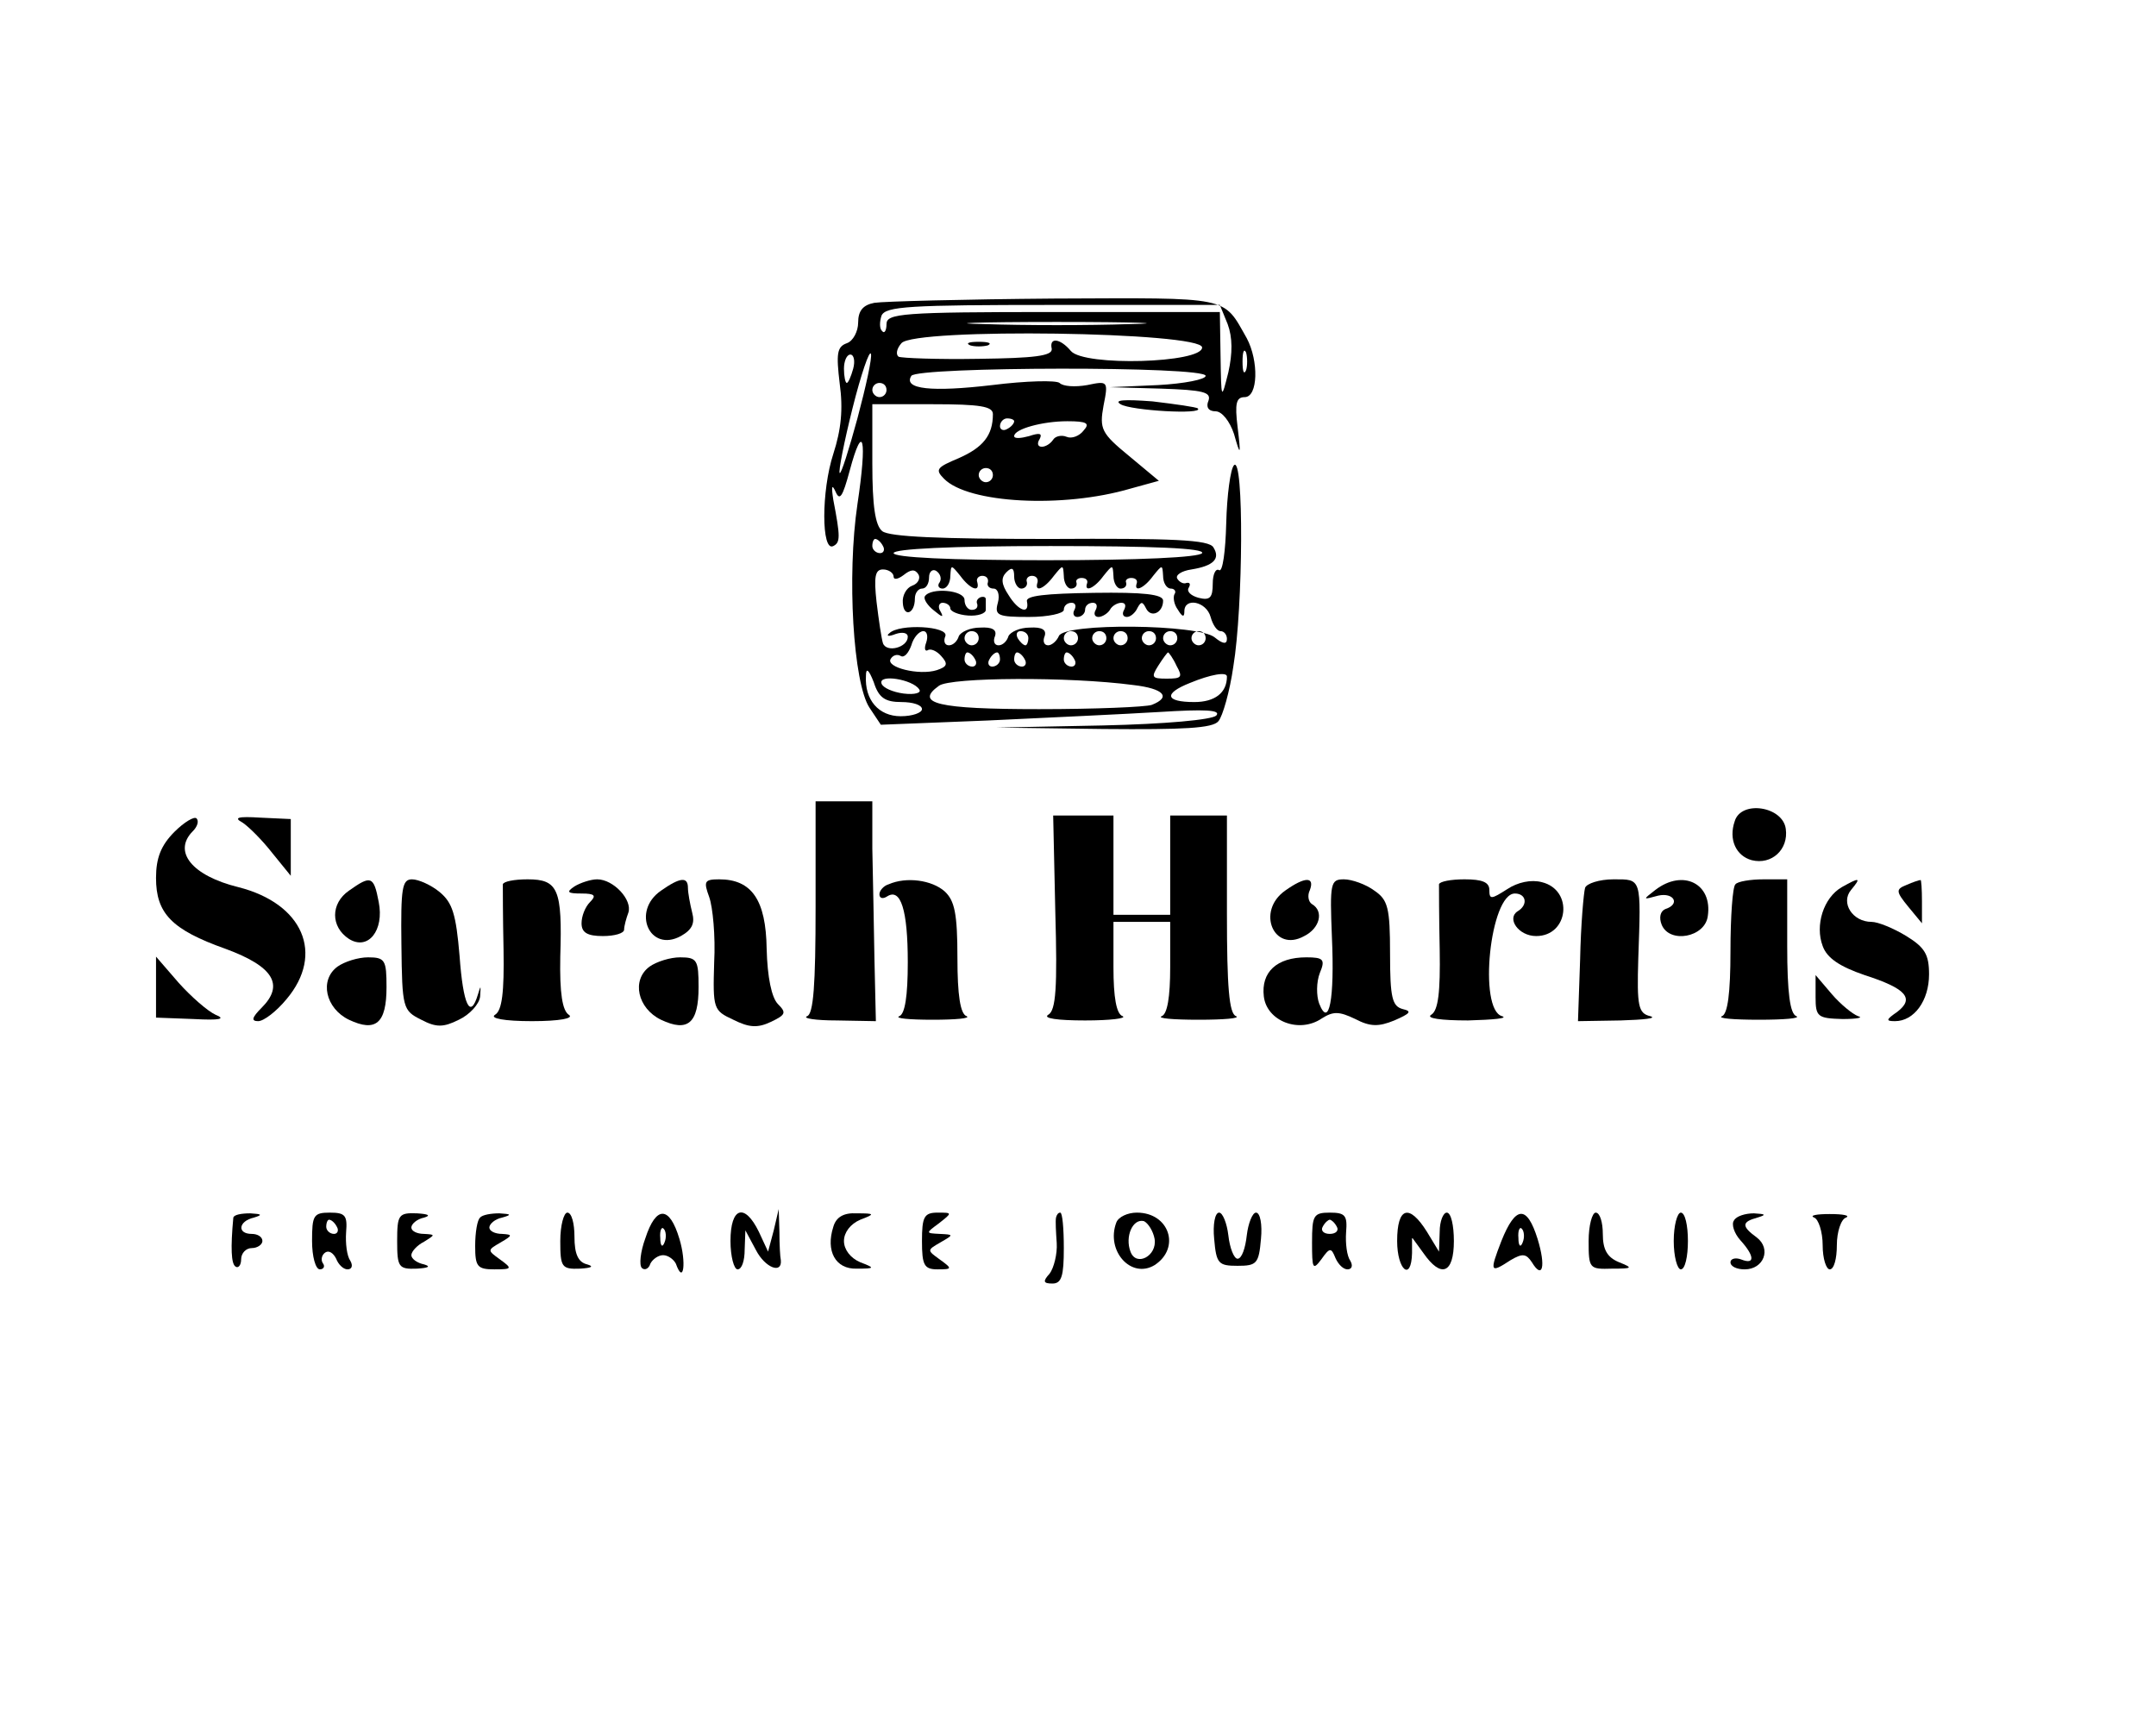 <?xml version="1.0" standalone="no"?>
<!DOCTYPE svg PUBLIC "-//W3C//DTD SVG 20010904//EN"
 "http://www.w3.org/TR/2001/REC-SVG-20010904/DTD/svg10.dtd">
<svg version="1.0" xmlns="http://www.w3.org/2000/svg"
 width="304pt" height="242pt" viewBox="0 0 304 242"
 preserveAspectRatio="xMidYMid meet">
<g transform="translate(0,242) scale(0.1,-0.1)"
fill="#000000" stroke="none">
<path d="M1233 1993 c-16 -3 -23 -11 -23 -28 0 -12 -7 -26 -16 -29 -14 -5 -15
-15 -10 -57 5 -36 2 -65 -9 -99 -17 -52 -17 -139 0 -130 10 5 10 13 0 65 -3
19 -2 23 3 12 6 -14 10 -8 20 29 19 71 25 46 11 -47 -15 -101 -6 -252 17 -287
l16 -24 151 6 c84 4 193 9 242 12 64 4 87 3 80 -5 -6 -6 -71 -12 -160 -14
l-150 -3 151 -2 c113 -1 154 1 162 11 6 7 16 42 21 77 14 84 15 298 1 284 -5
-5 -10 -42 -11 -82 -1 -39 -5 -69 -10 -66 -5 3 -9 -6 -9 -19 0 -20 -4 -24 -20
-20 -11 3 -17 9 -14 14 3 5 2 8 -3 7 -4 -2 -10 1 -13 6 -3 5 6 11 20 13 31 5
41 15 31 31 -6 11 -57 13 -231 12 -155 0 -226 3 -236 11 -10 8 -14 36 -14 95
l0 84 85 0 c67 0 85 -3 85 -14 0 -30 -14 -47 -48 -62 -31 -13 -34 -16 -21 -29
34 -35 168 -42 263 -14 l40 11 -42 35 c-39 32 -42 38 -36 71 7 35 6 35 -23 29
-17 -3 -34 -2 -39 3 -5 4 -47 3 -95 -3 -85 -10 -126 -6 -114 13 8 13 415 14
415 0 0 -5 -30 -11 -67 -13 l-68 -3 72 -2 c60 -2 71 -5 67 -17 -4 -9 0 -15 10
-15 9 0 20 -14 26 -32 9 -32 10 -31 5 10 -4 33 -2 42 10 42 19 0 20 51 3 83
-34 60 -21 57 -272 56 -127 -1 -241 -4 -253 -6z m498 -30 c7 -19 7 -41 1 -68
-10 -40 -10 -39 -11 23 l-1 62 -235 0 c-213 0 -235 -2 -235 -17 0 -9 -3 -14
-6 -10 -4 3 -4 13 -1 22 6 13 39 15 242 15 l235 0 11 -27z m-138 0 c-57 -2
-149 -2 -205 0 -57 1 -11 3 102 3 113 0 159 -2 103 -3z m102 -33 c0 -22 -166
-27 -185 -5 -15 18 -31 20 -27 3 1 -10 -25 -13 -103 -14 -58 -1 -109 1 -113 3
-4 3 -3 11 4 19 18 22 424 16 424 -6z m-486 -100 c-12 -44 -23 -79 -25 -77 -2
2 6 43 18 91 12 48 24 83 26 77 2 -5 -7 -46 -19 -91z m548 68 c-3 -7 -5 -2 -5
12 0 14 2 19 5 13 2 -7 2 -19 0 -25z m-554 2 c-3 -11 -7 -20 -9 -20 -2 0 -4 9
-4 20 0 11 4 20 9 20 5 0 7 -9 4 -20z m47 -30 c0 -5 -4 -10 -10 -10 -5 0 -10
5 -10 10 0 6 5 10 10 10 6 0 10 -4 10 -10z m180 -44 c0 -3 -4 -8 -10 -11 -5
-3 -10 -1 -10 4 0 6 5 11 10 11 6 0 10 -2 10 -4z m98 -13 c-6 -8 -17 -12 -24
-9 -7 3 -16 1 -19 -4 -4 -6 -11 -10 -16 -10 -6 0 -7 5 -3 11 4 8 0 9 -15 4
-11 -3 -21 -4 -21 0 0 10 40 21 75 21 28 0 32 -3 23 -13z m-128 -63 c0 -5 -4
-10 -10 -10 -5 0 -10 5 -10 10 0 6 5 10 10 10 6 0 10 -4 10 -10z m-155 -100
c3 -5 1 -10 -4 -10 -6 0 -11 5 -11 10 0 6 2 10 4 10 3 0 8 -4 11 -10z m450
-10 c-4 -6 -88 -10 -221 -10 -136 0 -214 4 -214 10 0 6 80 10 221 10 144 0
218 -3 214 -10z m-435 -33 c0 -5 6 -4 14 2 10 8 16 9 21 1 3 -5 0 -13 -9 -16
-8 -3 -14 -14 -13 -24 1 -21 17 -16 17 6 0 8 5 14 10 14 6 0 10 7 10 16 0 8 5
12 10 9 6 -4 8 -11 5 -16 -4 -5 -1 -9 4 -9 6 0 11 8 11 18 1 16 1 16 14 0 14
-19 28 -24 24 -9 -2 5 2 9 7 9 6 0 9 -4 8 -9 -2 -5 2 -9 8 -9 6 0 9 -9 6 -20
-5 -18 0 -20 44 -20 27 0 49 5 49 10 0 6 5 10 11 10 5 0 7 -4 4 -10 -3 -5 -1
-10 4 -10 6 0 11 5 11 10 0 6 5 10 11 10 5 0 7 -4 4 -10 -3 -5 -2 -10 4 -10 5
0 13 5 16 10 3 6 11 10 16 10 6 0 7 -4 4 -10 -3 -5 -2 -10 4 -10 5 0 12 6 15
13 5 9 7 9 12 -1 7 -14 24 -6 24 11 0 9 -28 12 -97 11 -69 -1 -97 -4 -95 -12
4 -19 -12 -14 -26 9 -10 15 -11 24 -3 32 8 8 11 6 11 -6 0 -9 5 -17 10 -17 5
0 9 4 8 9 -2 5 2 9 7 9 6 0 9 -4 8 -9 -5 -15 9 -10 23 9 13 16 13 16 14 0 0
-10 5 -18 10 -18 5 0 9 3 8 8 -2 4 2 7 7 7 6 0 9 -3 8 -7 -5 -14 10 -8 23 10
13 16 13 16 14 0 0 -10 5 -18 10 -18 5 0 9 3 8 8 -2 4 2 7 7 7 6 0 9 -3 8 -7
-5 -14 10 -8 23 10 13 16 13 16 14 0 0 -10 5 -18 11 -18 5 0 8 -4 5 -8 -2 -4
-1 -14 5 -22 6 -10 9 -11 9 -2 0 20 31 14 37 -8 3 -11 9 -20 14 -20 5 0 9 -5
9 -11 0 -8 -6 -7 -17 2 -22 19 -213 21 -220 2 -3 -7 -10 -13 -15 -13 -6 0 -8
6 -5 13 3 9 -4 13 -21 12 -14 0 -27 -6 -30 -12 -2 -7 -8 -13 -14 -13 -6 0 -8
6 -5 13 3 9 -4 13 -21 12 -14 0 -27 -6 -30 -12 -2 -7 -8 -13 -14 -13 -6 0 -8
6 -5 13 5 14 -65 18 -79 4 -5 -4 -1 -5 9 -1 9 3 17 2 17 -4 0 -15 -30 -23 -35
-9 -2 6 -6 33 -9 58 -4 36 -2 46 9 46 8 0 15 -5 15 -10z m46 -93 c-3 -8 -2
-13 2 -11 4 3 13 -1 19 -8 10 -11 9 -15 -6 -20 -25 -8 -73 4 -65 16 3 5 9 7
14 4 5 -3 11 4 15 15 3 11 11 20 17 20 5 0 7 -7 4 -16z m74 6 c0 -5 -4 -10
-10 -10 -5 0 -10 5 -10 10 0 6 5 10 10 10 6 0 10 -4 10 -10z m70 0 c0 -5 -2
-10 -4 -10 -3 0 -8 5 -11 10 -3 6 -1 10 4 10 6 0 11 -4 11 -10z m70 0 c0 -5
-4 -10 -10 -10 -5 0 -10 5 -10 10 0 6 5 10 10 10 6 0 10 -4 10 -10z m40 0 c0
-5 -4 -10 -10 -10 -5 0 -10 5 -10 10 0 6 5 10 10 10 6 0 10 -4 10 -10z m30 0
c0 -5 -4 -10 -10 -10 -5 0 -10 5 -10 10 0 6 5 10 10 10 6 0 10 -4 10 -10z m40
0 c0 -5 -4 -10 -10 -10 -5 0 -10 5 -10 10 0 6 5 10 10 10 6 0 10 -4 10 -10z
m30 0 c0 -5 -4 -10 -10 -10 -5 0 -10 5 -10 10 0 6 5 10 10 10 6 0 10 -4 10
-10z m40 0 c0 -5 -4 -10 -10 -10 -5 0 -10 5 -10 10 0 6 5 10 10 10 6 0 10 -4
10 -10z m-325 -30 c3 -5 1 -10 -4 -10 -6 0 -11 5 -11 10 0 6 2 10 4 10 3 0 8
-4 11 -10z m35 0 c0 -5 -5 -10 -11 -10 -5 0 -7 5 -4 10 3 6 8 10 11 10 2 0 4
-4 4 -10z m35 0 c3 -5 1 -10 -4 -10 -6 0 -11 5 -11 10 0 6 2 10 4 10 3 0 8 -4
11 -10z m70 0 c3 -5 1 -10 -4 -10 -6 0 -11 5 -11 10 0 6 2 10 4 10 3 0 8 -4
11 -10z m144 -9 c9 -16 7 -18 -14 -18 -21 0 -22 2 -12 18 7 11 13 19 14 19 1
0 7 -8 12 -19z m-388 -51 c16 0 29 -4 29 -10 0 -5 -13 -10 -30 -10 -31 0 -51
23 -49 57 0 12 4 9 11 -9 7 -22 16 -28 39 -28z m25 18 c4 -5 -6 -8 -22 -6 -15
2 -29 8 -31 14 -5 14 44 6 53 -8z m302 6 c43 -5 54 -17 26 -28 -9 -3 -80 -6
-159 -6 -143 0 -176 8 -141 33 16 12 184 13 274 1z m132 12 c0 -23 -17 -36
-46 -36 -41 0 -44 12 -6 27 29 12 52 16 52 9z"/>
<path d="M1368 1933 c6 -2 18 -2 25 0 6 3 1 5 -13 5 -14 0 -19 -2 -12 -5z"/>
<path d="M1304 1579 c-2 -4 4 -13 13 -20 12 -10 14 -10 9 -1 -4 6 -2 12 3 12
6 0 11 -4 11 -8 0 -4 11 -9 25 -10 14 -1 25 3 25 8 0 6 0 12 0 15 0 3 -3 4 -7
3 -5 -2 -7 -6 -5 -10 1 -5 -2 -8 -8 -8 -5 0 -10 6 -10 14 0 14 -48 18 -56 5z"/>
<path d="M1580 1850 c14 -9 118 -15 109 -6 -2 2 -31 6 -64 10 -40 3 -55 2 -45
-4z"/>
<path d="M1150 1141 c0 -110 -3 -151 -12 -154 -7 -3 12 -6 42 -6 l55 -1 -2 87
c-1 49 -2 118 -3 156 l0 67 -40 0 -40 0 0 -149z"/>
<path d="M2446 1262 c-9 -26 2 -49 24 -55 28 -7 52 15 48 44 -4 32 -63 41 -72
11z"/>
<path d="M246 1247 c-19 -19 -26 -37 -26 -65 0 -50 22 -73 98 -100 68 -25 83
-51 51 -83 -14 -14 -15 -19 -5 -19 8 0 26 14 40 31 54 64 23 135 -68 158 -65
16 -93 50 -64 79 6 6 9 14 5 18 -3 3 -17 -5 -31 -19z"/>
<path d="M342 1260 c9 -6 28 -25 42 -43 l26 -32 0 40 0 40 -43 2 c-32 2 -38 0
-25 -7z"/>
<path d="M1488 1134 c3 -106 1 -139 -10 -145 -8 -5 13 -8 52 -8 36 0 59 3 53
6 -9 3 -13 27 -13 69 l0 64 40 0 40 0 0 -64 c0 -42 -4 -66 -12 -69 -7 -3 16
-5 52 -5 36 0 59 2 53 5 -10 3 -13 42 -13 144 l0 139 -40 0 -40 0 0 -70 0 -70
-40 0 -40 0 0 70 0 70 -42 0 -43 0 3 -136z"/>
<path d="M492 1164 c-26 -18 -26 -51 0 -68 27 -17 50 12 42 52 -7 37 -11 38
-42 16z"/>
<path d="M566 1088 c1 -90 2 -93 28 -106 21 -11 31 -11 53 0 15 7 29 22 30 33
1 16 1 16 -3 3 -11 -37 -21 -15 -26 54 -5 59 -10 75 -28 90 -12 10 -30 18 -39
18 -14 0 -16 -12 -15 -92z"/>
<path d="M709 1173 c0 -5 0 -46 1 -92 1 -60 -2 -86 -12 -92 -8 -5 13 -9 52 -9
39 0 60 4 52 9 -9 6 -13 30 -12 82 3 95 -3 109 -46 109 -19 0 -34 -3 -35 -7z"/>
<path d="M810 1170 c-12 -8 -10 -10 10 -10 19 0 21 -3 12 -12 -7 -7 -12 -20
-12 -30 0 -13 8 -18 30 -18 17 0 30 4 30 9 0 5 3 16 6 24 6 18 -21 47 -44 47
-9 0 -24 -5 -32 -10z"/>
<path d="M932 1164 c-42 -29 -16 -88 28 -64 16 9 20 18 16 33 -3 12 -6 28 -6
35 0 16 -11 15 -38 -4z"/>
<path d="M1000 1155 c5 -14 9 -55 7 -92 -2 -66 -1 -68 27 -81 22 -11 34 -12
53 -3 21 10 22 13 10 25 -9 9 -15 38 -16 78 -1 69 -21 98 -67 98 -21 0 -22 -3
-14 -25z"/>
<path d="M1253 1173 c-7 -2 -13 -9 -13 -14 0 -6 5 -7 11 -3 19 12 29 -19 29
-93 0 -48 -4 -73 -12 -76 -7 -3 14 -5 47 -5 33 0 54 2 48 5 -9 3 -13 30 -13
82 0 63 -4 81 -18 94 -18 16 -54 21 -79 10z"/>
<path d="M1812 1164 c-41 -29 -16 -88 27 -64 22 11 28 35 11 45 -5 3 -7 12 -3
20 7 19 -7 19 -35 -1z"/>
<path d="M1878 1099 c4 -88 -4 -130 -18 -94 -4 11 -4 30 1 43 8 19 5 22 -19
22 -42 0 -64 -21 -60 -55 4 -35 50 -53 82 -31 16 10 24 10 47 -1 21 -11 33
-11 55 -2 23 10 25 13 12 16 -15 4 -18 16 -18 78 0 65 -3 76 -22 89 -12 9 -32
16 -43 16 -19 0 -20 -5 -17 -81z"/>
<path d="M2029 1173 c0 -5 0 -46 1 -92 1 -60 -2 -86 -12 -92 -8 -5 14 -8 52
-8 36 1 57 3 48 6 -34 9 -17 173 18 173 16 0 19 -16 4 -25 -16 -10 1 -35 26
-35 46 0 53 65 8 76 -15 4 -34 0 -49 -10 -22 -14 -25 -15 -25 -1 0 11 -10 15
-35 15 -19 0 -35 -3 -36 -7z"/>
<path d="M2235 1168 c-2 -7 -6 -52 -7 -101 l-3 -87 60 1 c33 1 52 3 42 6 -17
4 -19 14 -17 81 4 115 5 112 -35 112 -20 0 -38 -6 -40 -12z"/>
<path d="M2334 1165 c-18 -14 -18 -14 4 -8 22 5 32 -12 10 -19 -7 -3 -9 -12
-5 -22 11 -27 61 -18 65 12 7 46 -35 67 -74 37z"/>
<path d="M2447 1173 c-4 -3 -7 -46 -7 -94 0 -60 -4 -89 -12 -92 -7 -3 16 -5
52 -5 36 0 59 2 53 5 -9 3 -13 33 -13 99 l0 94 -33 0 c-19 0 -37 -3 -40 -7z"/>
<path d="M2597 1169 c-26 -15 -38 -54 -27 -83 6 -17 24 -29 59 -41 59 -19 71
-33 46 -52 -16 -11 -16 -13 -3 -13 27 0 48 29 48 66 0 28 -6 38 -32 54 -18 11
-40 20 -49 20 -27 0 -44 27 -29 45 15 18 12 18 -13 4z"/>
<path d="M2688 1172 c-15 -6 -15 -9 3 -31 l19 -23 0 31 c0 17 -1 31 -2 30 -2
0 -11 -3 -20 -7z"/>
<path d="M220 1028 l0 -43 53 -2 c37 -2 46 0 31 6 -11 5 -34 25 -52 45 l-32
37 0 -43z"/>
<path d="M476 1057 c-26 -19 -17 -59 16 -75 38 -18 53 -5 53 46 0 38 -2 42
-26 42 -14 0 -33 -6 -43 -13z"/>
<path d="M916 1057 c-26 -19 -17 -59 16 -75 38 -18 53 -5 53 46 0 38 -2 42
-26 42 -14 0 -33 -6 -43 -13z"/>
<path d="M2560 1014 c0 -28 3 -30 38 -31 20 0 30 2 22 4 -8 3 -25 17 -37 31
l-23 27 0 -31z"/>
<path d="M329 703 c-4 -43 -3 -65 3 -69 4 -3 8 2 8 10 0 9 7 16 15 16 8 0 15
5 15 10 0 6 -7 10 -15 10 -21 0 -19 18 3 23 13 4 11 5 -5 6 -13 0 -23 -2 -24
-6z"/>
<path d="M440 670 c0 -22 5 -40 11 -40 5 0 8 4 4 9 -3 5 -1 12 4 15 5 3 11 -1
15 -9 3 -8 10 -15 16 -15 6 0 8 5 4 12 -5 7 -7 25 -6 40 2 24 -1 28 -23 28
-23 0 -25 -4 -25 -40z m35 20 c3 -5 1 -10 -4 -10 -6 0 -11 5 -11 10 0 6 2 10
4 10 3 0 8 -4 11 -10z"/>
<path d="M560 670 c0 -37 2 -40 28 -39 16 1 20 3 10 6 -10 2 -18 8 -18 13 0 5
8 14 18 19 16 10 16 10 0 11 -10 0 -18 4 -18 9 0 5 8 12 18 14 10 3 6 5 -10 6
-26 1 -28 -2 -28 -39z"/>
<path d="M677 703 c-4 -3 -7 -21 -7 -40 0 -29 3 -33 27 -33 25 0 26 1 8 14
-18 13 -18 13 1 24 17 10 17 11 2 12 -10 0 -18 4 -18 9 0 5 8 12 18 14 14 4
13 5 -4 6 -11 0 -24 -2 -27 -6z"/>
<path d="M790 670 c0 -37 2 -40 28 -39 16 1 20 3 10 6 -13 3 -18 15 -18 39 0
19 -4 34 -10 34 -5 0 -10 -18 -10 -40z"/>
<path d="M910 674 c-7 -19 -9 -38 -5 -42 4 -4 10 -1 12 6 3 6 11 12 18 12 7 0
15 -6 18 -12 11 -31 15 2 5 35 -14 47 -33 47 -48 1z m27 -6 c-3 -8 -6 -5 -6 6
-1 11 2 17 5 13 3 -3 4 -12 1 -19z"/>
<path d="M1030 670 c0 -22 5 -40 10 -40 6 0 10 12 10 28 l1 27 15 -28 c13 -25
37 -34 35 -14 -1 4 -2 22 -2 40 l-1 32 -7 -30 -8 -30 -13 28 c-20 41 -40 35
-40 -13z"/>
<path d="M1175 690 c-11 -34 3 -60 33 -59 26 0 26 1 5 9 -14 6 -23 18 -23 30
0 12 9 24 23 30 21 8 21 9 -5 9 -18 1 -29 -5 -33 -19z"/>
<path d="M1300 670 c0 -34 3 -40 22 -40 21 0 21 1 3 14 -18 13 -18 13 1 24 19
11 19 11 -1 12 -20 1 -20 1 -1 15 19 15 19 15 -2 15 -19 0 -22 -6 -22 -40z"/>
<path d="M1489 703 c-1 -5 0 -21 1 -36 1 -15 -4 -35 -10 -43 -10 -11 -9 -14 4
-14 13 0 16 11 16 50 0 28 -2 50 -5 50 -3 0 -5 -3 -6 -7z"/>
<path d="M1574 696 c-15 -40 21 -80 54 -60 37 24 21 74 -25 74 -13 0 -26 -6
-29 -14z m54 -23 c4 -24 -26 -40 -34 -18 -8 21 3 47 19 43 6 -3 13 -14 15 -25z"/>
<path d="M1712 673 c3 -35 6 -38 33 -38 27 0 30 3 33 38 2 20 -1 37 -7 37 -5
0 -11 -15 -13 -32 -2 -18 -7 -33 -13 -33 -5 0 -11 15 -13 33 -2 17 -8 32 -13
32 -6 0 -9 -17 -7 -37z"/>
<path d="M1850 668 c0 -37 1 -40 13 -24 12 17 14 17 20 2 4 -9 11 -16 17 -16
6 0 8 5 4 12 -5 7 -7 25 -6 40 2 24 -1 28 -23 28 -23 0 -25 -4 -25 -42z m35
22 c3 -5 -1 -10 -10 -10 -9 0 -13 5 -10 10 3 6 8 10 10 10 2 0 7 -4 10 -10z"/>
<path d="M1970 670 c0 -41 20 -58 21 -17 l0 22 16 -22 c25 -36 43 -29 43 17 0
22 -4 40 -10 40 -5 0 -10 -12 -10 -27 l-1 -28 -17 28 c-25 40 -42 35 -42 -13z"/>
<path d="M2117 670 c-17 -44 -16 -46 13 -27 17 10 22 9 30 -3 15 -25 20 -6 8
33 -15 48 -31 47 -51 -3z m30 -2 c-3 -8 -6 -5 -6 6 -1 11 2 17 5 13 3 -3 4
-12 1 -19z"/>
<path d="M2240 670 c0 -39 1 -40 33 -39 29 0 30 1 10 9 -17 7 -23 18 -23 40 0
16 -4 30 -10 30 -5 0 -10 -18 -10 -40z"/>
<path d="M2360 670 c0 -22 5 -40 10 -40 6 0 10 18 10 40 0 22 -4 40 -10 40 -5
0 -10 -18 -10 -40z"/>
<path d="M2445 699 c-4 -5 0 -18 9 -28 20 -22 21 -35 1 -27 -8 3 -15 1 -15 -4
0 -6 9 -10 20 -10 27 0 38 29 17 45 -22 16 -21 22 1 28 13 4 12 5 -5 6 -12 0
-25 -4 -28 -10z"/>
<path d="M2558 703 c6 -2 12 -20 12 -39 0 -19 5 -34 10 -34 6 0 10 15 10 34 0
19 6 37 13 39 6 3 -4 5 -23 5 -19 0 -29 -2 -22 -5z"/>
</g>
</svg>
